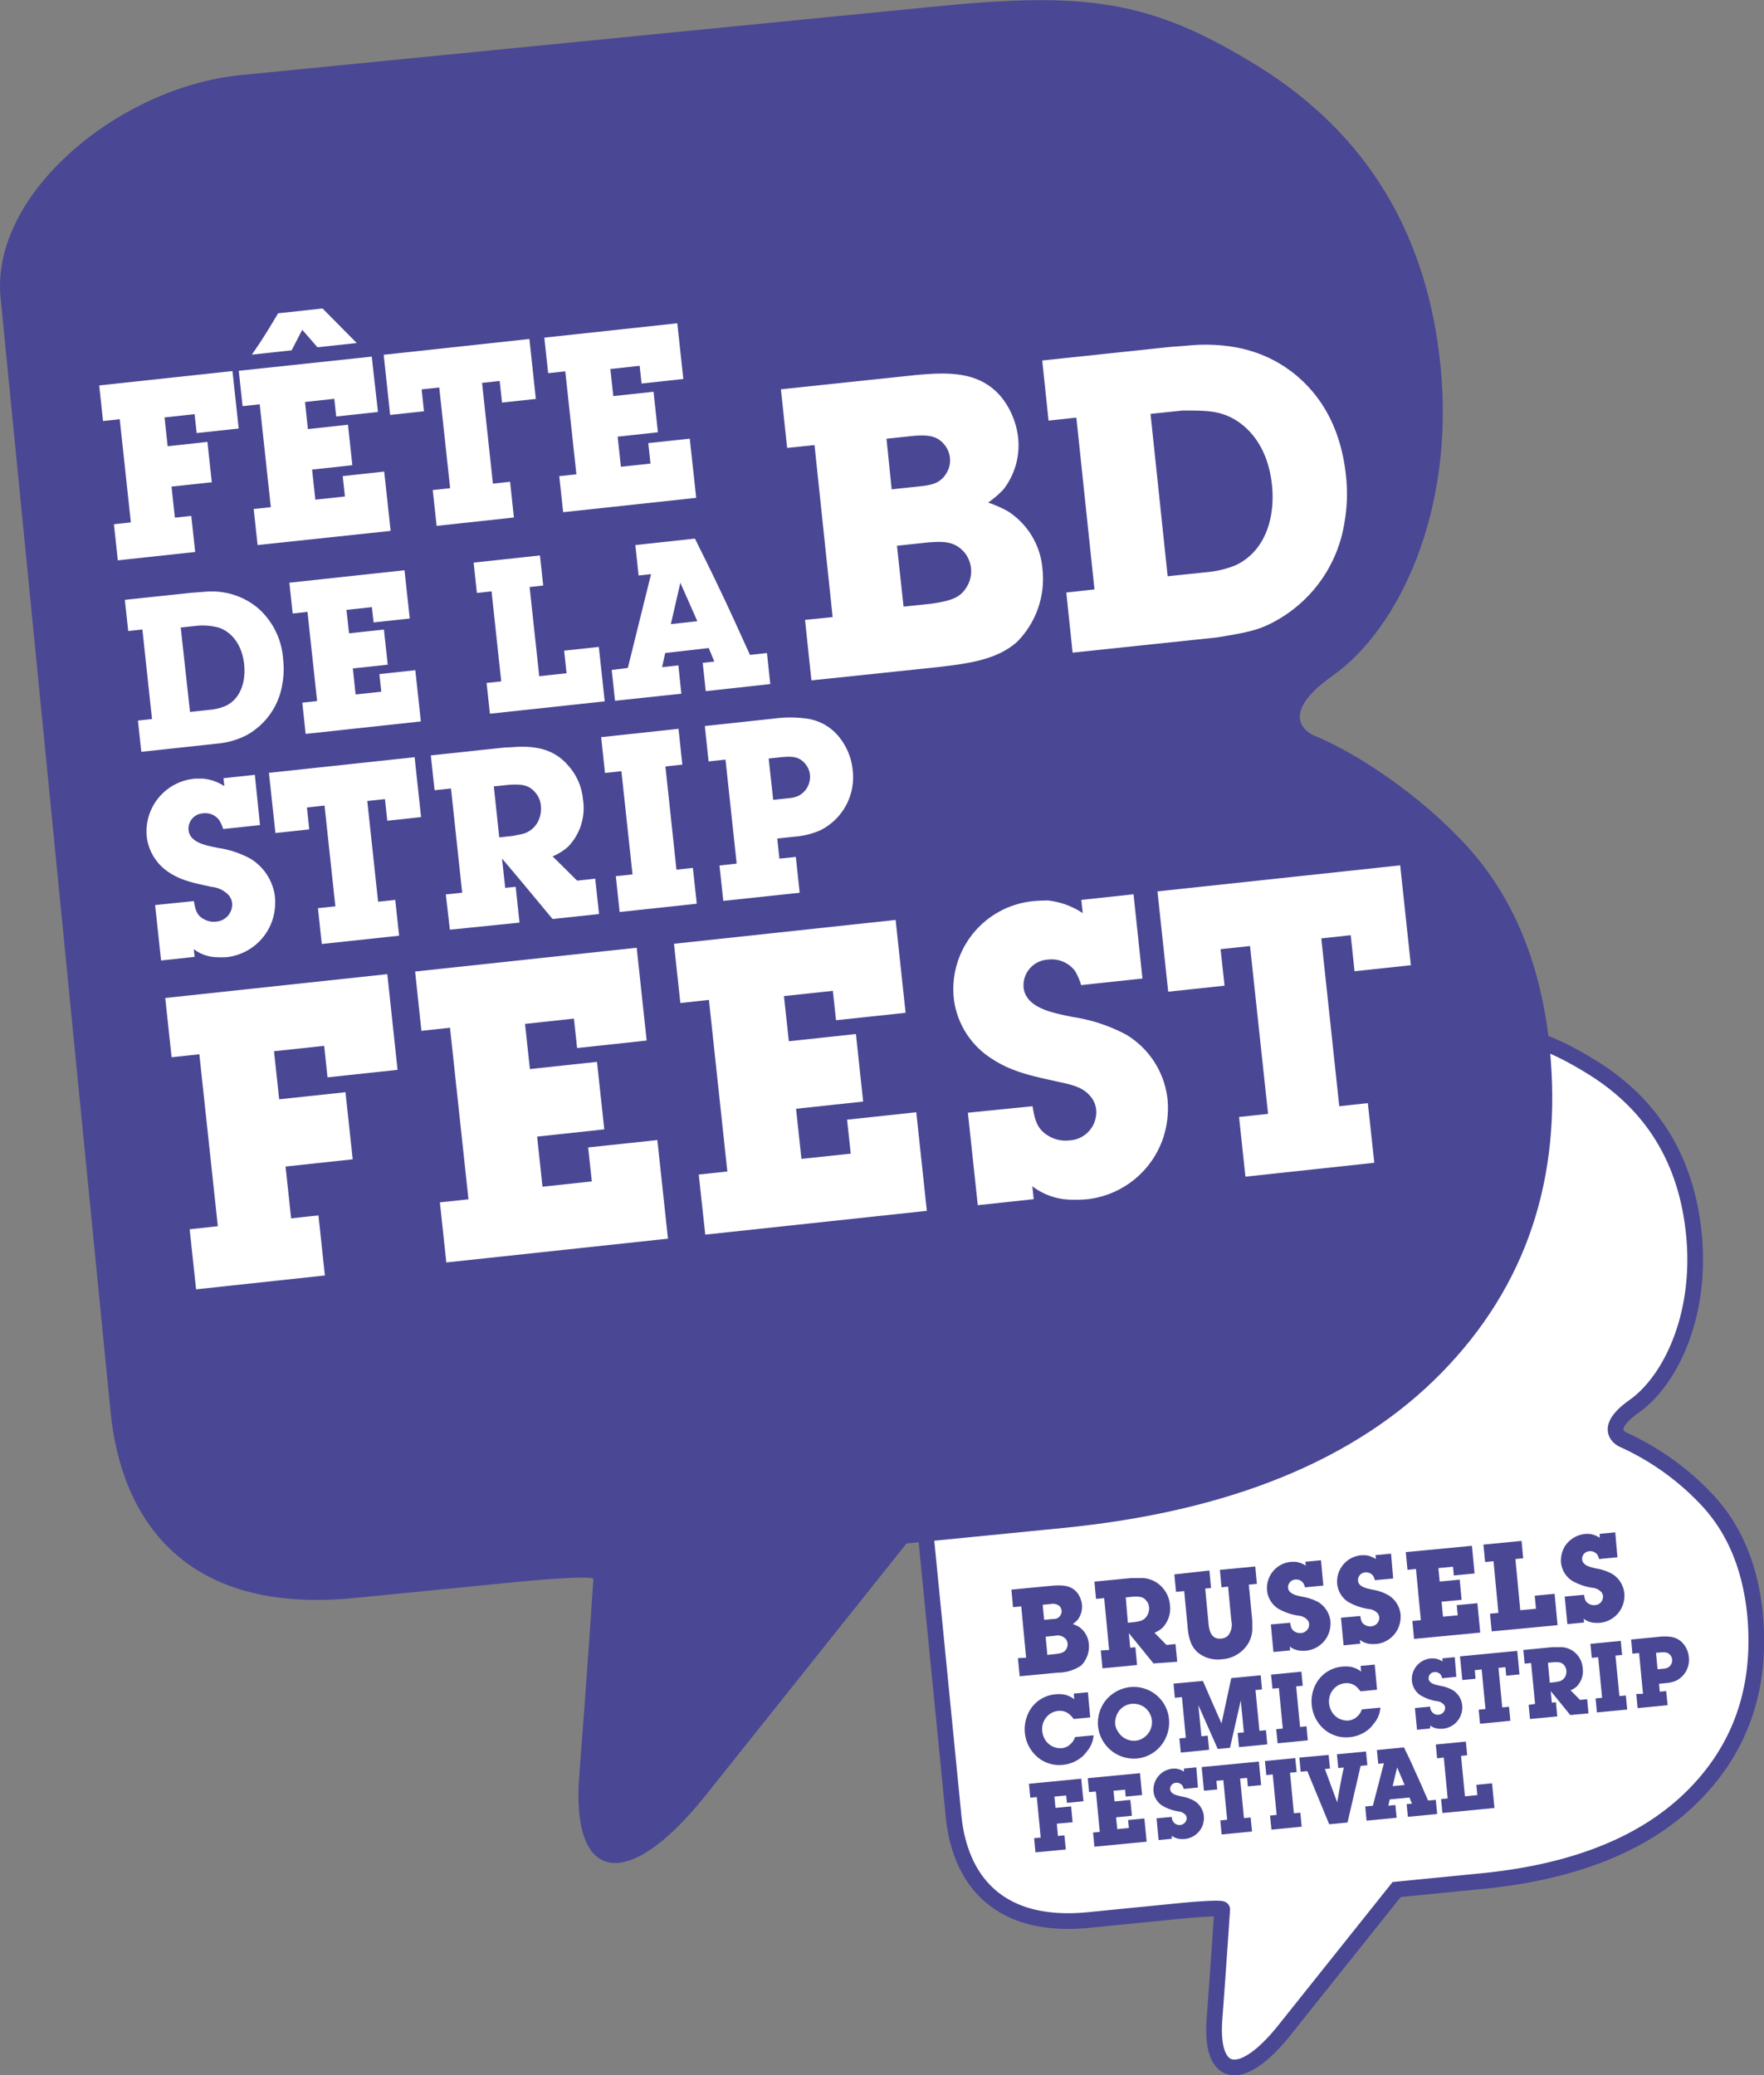<svg xmlns="http://www.w3.org/2000/svg" xmlns:xlink="http://www.w3.org/1999/xlink" viewBox="0 0 249.27 293.19"><rect x="0" y="0" width="249.27" height="293.19" fill="#808080" stroke="none"/><defs><style>.cls-1,.cls-4{fill:none;}.cls-2{clip-path:url(#clip-path);}.cls-3{fill:#fff;}.cls-4{stroke:#4a4894;stroke-miterlimit:10;stroke-width:2.22px;}.cls-5{fill:#4a4894;}</style><clipPath id="clip-path"><rect class="cls-1" width="249.27" height="293.19"/></clipPath></defs><title>Fichier 1</title><g id="Calque_2" data-name="Calque 2"><g id="Calque_1-2" data-name="Calque 1"><g class="cls-2"><path class="cls-3" d="M241.49,212.17a37.42,37.42,0,0,0-12.09-8.76s-3.29-1.33,1.5-4.72c5.17-3.65,9.59-12.87,8.47-24.28Q237.83,158.74,225,150.8c-8.53-5.29-13.59-5.9-25.86-4.69L145,151.48c-9.55,1-19.71,9.31-18.9,17.51l8.65,87.6c.82,8.33,5.72,16,19.15,14.65l13-1.29s5.84-.57,5.81-.2-.49,7.48-1.09,15.47c-.64,8.46,3.79,9.19,9.86,1.62l15.88-19.9,12.27-1.21q19.74-2,29.78-12.18T248,228q-1-9.79-6.47-15.87"/><path class="cls-4" d="M241.49,212.17a37.42,37.42,0,0,0-12.09-8.76s-3.29-1.33,1.5-4.72c5.17-3.65,9.59-12.87,8.47-24.28Q237.83,158.74,225,150.8c-8.53-5.29-13.59-5.9-25.86-4.69L145,151.48c-9.55,1-19.71,9.31-18.9,17.51l8.65,87.6c.82,8.33,5.72,16,19.15,14.65l13-1.29s5.84-.57,5.81-.2-.49,7.48-1.09,15.47c-.64,8.46,3.79,9.19,9.86,1.62l15.88-19.9,12.27-1.21q19.74-2,29.78-12.18T248,228Q247,218.25,241.49,212.17Z"/><path class="cls-5" d="M154.06,242.62l-2.33.23a5.65,5.65,0,0,0-.47-.54,2.09,2.09,0,0,0-1.75-.6,2.41,2.41,0,0,0-.86.25,2.61,2.61,0,0,0-1.37,2.61,3.12,3.12,0,0,0,.29,1,2.54,2.54,0,0,0,2.48,1.4,2,2,0,0,0,1.25-.61,2.1,2.1,0,0,0,.36-.42,3.82,3.82,0,0,0,.26-.54l2.6-.25q0,.31-.09.63a3.78,3.78,0,0,1-.83,1.63,4.47,4.47,0,0,1-.64.73,4.93,4.93,0,0,1-2.81,1.19,4.77,4.77,0,0,1-3.15-.8,5.14,5.14,0,0,1-2.18-3.76,5.27,5.27,0,0,1,.91-3.47,4.68,4.68,0,0,1,3.42-1.94,4.75,4.75,0,0,1,1.31.05,3.48,3.48,0,0,1,1.34.65l-.07-.8,2-.19Z"/><path class="cls-5" d="M157.88,244.42a2.59,2.59,0,0,0,2.59,1.49,2.23,2.23,0,0,0,1-.33,2.62,2.62,0,0,0,1.3-2.53,2.66,2.66,0,0,0-1-1.82,2.71,2.71,0,0,0-1.85-.53,2.61,2.61,0,0,0-1.63.81,2.82,2.82,0,0,0-.71,1.94,2.24,2.24,0,0,0,.28,1m-1.79-4a5.2,5.2,0,0,1,3.64-2.11,5,5,0,0,1,5.48,4.54,5.2,5.2,0,0,1-.81,3.28,5,5,0,0,1-3.71,2.27,5.1,5.1,0,0,1-5.51-4.6,5.21,5.21,0,0,1,.91-3.38"/><path class="cls-5" d="M167.57,245.51l-.55-5.75-1,.09-.19-2,4.15-.38q1.26,2.93,2.63,6l1.38-6.4,4.16-.4.18,2-.92.09.56,5.76.92-.09.19,2-4,.39-.19-2,.88-.08-.44-4.51-1.52,6.69-1.73.16-2.74-6.18.43,4.39.89-.09.2,2-4,.39-.2-2Z"/></g><polygon class="cls-5" points="181.27 244.2 180.72 238.48 179.81 238.56 179.61 236.58 183.9 236.16 184.09 238.15 183.16 238.24 183.71 243.97 184.62 243.88 184.81 245.86 180.54 246.28 180.34 244.29 181.27 244.2"/><g class="cls-2"><path class="cls-5" d="M194.59,238.71l-2.33.23a5.65,5.65,0,0,0-.47-.54,2.05,2.05,0,0,0-1.74-.6,2.5,2.5,0,0,0-.87.25,2.59,2.59,0,0,0-1.36,2.61,2.87,2.87,0,0,0,.29,1,2.52,2.52,0,0,0,2.47,1.4,2,2,0,0,0,1.25-.61,2.1,2.1,0,0,0,.36-.42,3.82,3.82,0,0,0,.26-.54l2.61-.25c0,.21-.06.42-.1.63a3.67,3.67,0,0,1-.83,1.63,4.47,4.47,0,0,1-.64.73,4.86,4.86,0,0,1-2.81,1.19,4.78,4.78,0,0,1-3.15-.8,5.13,5.13,0,0,1-2.17-3.76,5.18,5.18,0,0,1,.9-3.47,4.69,4.69,0,0,1,3.42-1.94,4.75,4.75,0,0,1,1.31.05,3.51,3.51,0,0,1,1.35.65l-.08-.8,2-.19Z"/><path class="cls-5" d="M205.79,236.89l-2,.2a1.63,1.63,0,0,0-.19-.48,1,1,0,0,0-.9-.39.86.86,0,0,0-.82.94c.08.72,1.07.86,1.63,1a5.24,5.24,0,0,1,1.77.61,2.82,2.82,0,0,1,1.34,2.12,2.9,2.9,0,0,1-.14,1.27,3,3,0,0,1-2.56,2.06,6.11,6.11,0,0,1-.62,0,2.24,2.24,0,0,1-1.2-.45l0,.42-1.86.18-.3-3.07,2.15-.2a1.17,1.17,0,0,0,.55,1,1,1,0,0,0,.67.14,1,1,0,0,0,.9-1,.81.81,0,0,0-.2-.45,1.47,1.47,0,0,0-.93-.45,6.7,6.7,0,0,1-2.32-.82,2.76,2.76,0,0,1-1.24-2,2.94,2.94,0,0,1,2.72-3.23h.43a2.56,2.56,0,0,1,1.16.43l0-.44,1.74-.17Z"/></g><polygon class="cls-5" points="214.4 233.22 214.72 236.55 212.84 236.73 212.73 235.53 211.75 235.62 212.28 241.21 213.24 241.12 213.43 243.1 209.14 243.52 208.95 241.53 209.91 241.44 209.37 235.85 208.4 235.95 208.51 237.16 206.64 237.34 206.31 234 214.4 233.22"/><g class="cls-2"><path class="cls-5" d="M219,237.72l.76-.08.45-.08a1.35,1.35,0,0,0,1-.76,1.62,1.62,0,0,0,.13-.81,1.29,1.29,0,0,0-.28-.7c-.38-.49-.84-.49-1.43-.47l-.89.08Zm-2.08,3-.56-5.78-.91.09-.19-1.93,4.11-.4c.31,0,.61,0,.92,0a3.12,3.12,0,0,1,2.61,1.11,3.19,3.19,0,0,1,.75,1.85,3.08,3.08,0,0,1-.85,2.6,2.79,2.79,0,0,1-.87.53l1.35,1.36,1-.1.19,2-2.58.24c-.93-1.15-1.84-2.28-2.76-3.38l.16,1.63.58-.06.19,2-3.86.37-.19-2Z"/></g><polygon class="cls-5" points="226.39 239.85 225.84 234.12 224.93 234.21 224.74 232.23 229.03 231.81 229.22 233.8 228.28 233.89 228.84 239.61 229.75 239.53 229.94 241.51 225.66 241.92 225.47 239.94 226.39 239.85"/><g class="cls-2"><path class="cls-5" d="M234.23,235.82l.87-.08a1.9,1.9,0,0,0,.52-.12,1.16,1.16,0,0,0,.66-1.18,1.05,1.05,0,0,0-.23-.59c-.35-.45-.77-.44-1.31-.42l-.73.07Zm-2.06,3.47-.55-5.76-.94.09-.19-2,3.89-.38a6.91,6.91,0,0,1,1.7,0,2.79,2.79,0,0,1,1.9,1.12,3.38,3.38,0,0,1,.67,1.74,3.28,3.28,0,0,1-1.83,3.35,4.42,4.42,0,0,1-1.47.33l-.91.09.1,1.12.91-.09.2,2-4.24.41-.19-2Z"/></g><polygon class="cls-5" points="147.06 259.6 146.51 253.88 145.59 253.97 145.4 252 152.79 251.28 153.1 254.47 150.77 254.69 150.66 253.65 149 253.81 149.15 255.41 151.36 255.19 151.57 257.43 149.34 257.64 149.5 259.37 150.41 259.28 150.61 261.28 146.32 261.69 146.13 259.69 147.06 259.6"/><polygon class="cls-5" points="161.39 253.59 159.07 253.81 158.98 252.83 157.35 252.99 157.5 254.49 159.73 254.28 159.95 256.52 157.71 256.74 157.88 258.41 159.52 258.25 159.41 257.12 161.71 256.9 162.03 260.18 154.65 260.89 154.46 258.89 155.41 258.8 154.86 253.09 153.9 253.18 153.71 251.21 161.09 250.5 161.39 253.59"/><g class="cls-2"><path class="cls-5" d="M169.28,252.53l-2,.2a2.13,2.13,0,0,0-.2-.48,1,1,0,0,0-.9-.39.86.86,0,0,0-.82.94c.09.72,1.08.86,1.63,1a5.24,5.24,0,0,1,1.77.61,2.85,2.85,0,0,1,1.35,2.12,3.25,3.25,0,0,1-.14,1.27,3,3,0,0,1-2.56,2,3.81,3.81,0,0,1-.63,0,2.26,2.26,0,0,1-1.2-.46l0,.43-1.86.18-.29-3.07,2.15-.2a1.18,1.18,0,0,0,.54,1,1.12,1.12,0,0,0,.67.14,1,1,0,0,0,.9-1,.86.86,0,0,0-.19-.45,1.52,1.52,0,0,0-.94-.46,6.38,6.38,0,0,1-2.32-.82,2.74,2.74,0,0,1-1.24-2,3,3,0,0,1,2.73-3.23,3.47,3.47,0,0,1,.43,0,2.41,2.41,0,0,1,1.15.43l0-.44,1.74-.17Z"/></g><polygon class="cls-5" points="177.89 248.86 178.21 252.19 176.34 252.37 176.22 251.17 175.24 251.26 175.78 256.85 176.73 256.76 176.92 258.74 172.63 259.16 172.44 257.17 173.41 257.08 172.87 251.49 171.89 251.58 172.01 252.8 170.13 252.98 169.81 249.64 177.89 248.86"/><polygon class="cls-5" points="180.4 256.4 179.85 250.68 178.94 250.77 178.75 248.78 183.03 248.37 183.23 250.35 182.29 250.44 182.84 256.17 183.75 256.08 183.94 258.06 179.67 258.48 179.47 256.49 180.4 256.4"/><g class="cls-2"><path class="cls-5" d="M187.75,247.92l.19,1.92-.72.07,1.74,4.72c.17-1,.34-2,.52-2.93.13-.7.27-1.37.42-2l-.79.08-.19-1.95,4.11-.39.19,1.94-.95.09-1.85,8-2.59.25-3.1-7.51-.93.09-.19-2Z"/><path class="cls-5" d="M196.79,252.33l1.7-.16-1.06-2.48ZM194,255.1l1.56-6-.8.08-.19-1.95,3.82-.37c.47,1,1,2,1.41,3,.7,1.51,1.36,3,2,4.51l1.09-.1.2,2-4.14.4-.18-1.79.75-.07-.35-.87-2.79.27-.2.89,1-.1.18,1.8-4.25.41-.19-2Z"/></g><polygon class="cls-5" points="204.57 254.07 204.02 248.3 203.08 248.4 202.89 246.45 207.14 246.04 207.33 247.97 206.46 248.06 207.01 253.77 208.76 253.6 208.62 252.15 210.84 251.93 211.18 255.42 203.83 256.13 203.64 254.16 204.57 254.07"/><g class="cls-2"><path class="cls-5" d="M148,233.79l1.17-.12c.94-.12,1.24-.27,1.5-.68a1.27,1.27,0,0,0-.06-1.44,1.58,1.58,0,0,0-1.54-.46l-1.31.13Zm-.45-4.95,1.15-.11c.51,0,.91-.1,1.16-.55a1,1,0,0,0,.16-.63,1.11,1.11,0,0,0-.37-.71,1.47,1.47,0,0,0-1.14-.24l-1.17.11ZM145,234.19l-.69-7.25-1.16.11-.23-2.48,5.64-.54c1.35-.11,2.75-.17,3.68,1a3.39,3.39,0,0,1,.65,1.67,3,3,0,0,1-.64,2.17,3.48,3.48,0,0,1-.65.56,7.38,7.38,0,0,1,.81.36,3.23,3.23,0,0,1,1.45,2.46,3.79,3.79,0,0,1-1.09,3.05,5.89,5.89,0,0,1-3.32,1l-5.36.51-.25-2.56Z"/><path class="cls-5" d="M159.38,229.25l1-.1.57-.1a1.72,1.72,0,0,0,1.25-1,2,2,0,0,0,.17-1,1.63,1.63,0,0,0-.35-.88c-.48-.63-1.06-.62-1.82-.61l-1.12.11Zm-2.65,3.84-.7-7.32-1.15.11-.23-2.44,5.21-.5c.38,0,.77,0,1.16,0a4,4,0,0,1,3.3,1.41,4.1,4.1,0,0,1,1,2.35,3.91,3.91,0,0,1-1.08,3.29,3.78,3.78,0,0,1-1.1.67l1.7,1.73,1.27-.13.24,2.5L163,235c-1.18-1.45-2.34-2.89-3.49-4.28l.2,2.06.73-.07.24,2.51-4.89.47-.24-2.52Z"/><path class="cls-5" d="M170.9,221.87l.23,2.47-.82.08.47,5a4.29,4.29,0,0,0,.07.5c.25,1.39,1,1.63,1.66,1.57a1.53,1.53,0,0,0,1-.4,2.42,2.42,0,0,0,.49-2.11l-.46-4.83-.93.09-.23-2.46,5-.48.23,2.46-1.14.11.49,5.09c0,.26,0,.52,0,.77a4.2,4.2,0,0,1-1.14,3.19,4.66,4.66,0,0,1-3.19,1.49,4.45,4.45,0,0,1-3.49-1.06,4,4,0,0,1-.86-1.28,7.73,7.73,0,0,1-.44-2l-.5-5.29-1.16.11-.23-2.47Z"/><path class="cls-5" d="M187,224l-2.59.25a2.57,2.57,0,0,0-.25-.61,1.22,1.22,0,0,0-1.14-.49,1.09,1.09,0,0,0-1,1.19c.11.9,1.36,1.09,2.06,1.25a6.82,6.82,0,0,1,2.25.77A3.63,3.63,0,0,1,188,229a4.16,4.16,0,0,1-.18,1.6,3.85,3.85,0,0,1-3.25,2.6,6,6,0,0,1-.79,0,2.77,2.77,0,0,1-1.52-.58l.05.54-2.36.22-.37-3.89,2.73-.24c.09.55.16,1,.69,1.27a1.37,1.37,0,0,0,.84.18,1.21,1.21,0,0,0,1.15-1.29,1,1,0,0,0-.25-.57,1.91,1.91,0,0,0-1.18-.58,8.2,8.2,0,0,1-2.94-1,3.47,3.47,0,0,1-1.57-2.53,3.73,3.73,0,0,1,3.46-4.09c.21,0,.53,0,.54,0a3.3,3.3,0,0,1,1.47.55l-.06-.56,2.21-.21Z"/><path class="cls-5" d="M196.87,223l-2.58.24a2.57,2.57,0,0,0-.25-.61,1.24,1.24,0,0,0-1.14-.49,1.09,1.09,0,0,0-1,1.19c.11.91,1.36,1.09,2.06,1.25a6.79,6.79,0,0,1,2.24.78,3.63,3.63,0,0,1,1.71,2.69,4,4,0,0,1-.19,1.6,3.81,3.81,0,0,1-3.24,2.6,6,6,0,0,1-.79,0,2.77,2.77,0,0,1-1.52-.58l.05.54-2.36.23-.37-3.9,2.73-.24c.09.55.16,1,.68,1.27a1.41,1.41,0,0,0,.85.19,1.22,1.22,0,0,0,1.15-1.29,1.1,1.1,0,0,0-.25-.58,1.86,1.86,0,0,0-1.19-.57,8.44,8.44,0,0,1-2.93-1,3.45,3.45,0,0,1-1.57-2.53,3.73,3.73,0,0,1,3.46-4.08c.21,0,.53,0,.54,0a3.3,3.3,0,0,1,1.47.55l-.06-.56,2.2-.21Z"/></g><polygon class="cls-5" points="208.37 222.29 205.44 222.57 205.32 221.33 203.26 221.53 203.44 223.43 206.27 223.16 206.54 226.01 203.71 226.28 203.91 228.39 205.99 228.2 205.85 226.76 208.77 226.49 209.17 230.64 199.82 231.53 199.58 229 200.78 228.89 200.09 221.65 198.89 221.77 198.65 219.27 208 218.38 208.37 222.29"/><polygon class="cls-5" points="211.74 227.86 211.05 220.56 209.86 220.67 209.62 218.21 215.01 217.69 215.24 220.14 214.14 220.25 214.83 227.48 217.05 227.27 216.87 225.43 219.68 225.16 220.1 229.59 210.79 230.47 210.55 227.97 211.74 227.86"/><g class="cls-2"><path class="cls-5" d="M228.56,220l-2.59.25a2.57,2.57,0,0,0-.25-.61,1.22,1.22,0,0,0-1.14-.49,1.07,1.07,0,0,0-1,1.19c.1.9,1.35,1.08,2,1.25a6.82,6.82,0,0,1,2.25.77,3.63,3.63,0,0,1,1.7,2.7,4.16,4.16,0,0,1-.18,1.6,3.83,3.83,0,0,1-3.25,2.6,6,6,0,0,1-.79,0,2.77,2.77,0,0,1-1.52-.58l.05.54-2.36.22-.37-3.89,2.73-.25c.09.56.16,1,.69,1.28a1.38,1.38,0,0,0,.84.18,1.2,1.2,0,0,0,1.15-1.29,1,1,0,0,0-.25-.57,1.91,1.91,0,0,0-1.18-.58,8.2,8.2,0,0,1-2.94-1,3.47,3.47,0,0,1-1.56-2.53,3.94,3.94,0,0,1,.53-2.33,3.9,3.9,0,0,1,2.92-1.76c.21,0,.53,0,.55,0a3.26,3.26,0,0,1,1.46.55l0-.56,2.2-.21Z"/><path class="cls-5" d="M207.38,119.63c-6.59-7.28-15.81-13.34-21.72-15.73,0,0-5.91-2.4,2.69-8.47,9.3-6.57,17.24-23.14,15.22-43.64Q200.78,23.64,177.8,9.37C162.47-.13,153.37-1.23,131.32,1L34,10.61C16.88,12.3-1.37,27.33.08,42.06L15.62,199.44c1.48,15,10.27,28.7,34.41,26.32l23.38-2.31s10.48-1,10.44-.37-.88,13.45-2,27.81c-1.15,15.19,6.82,16.5,17.73,2.91l28.52-35.75,22.05-2.18q35.46-3.5,53.5-21.88T219,148.15q-1.74-17.6-11.62-28.52"/></g><polygon class="cls-3" points="30.78 173.23 28.17 148.94 24.25 149.36 23.35 140.99 54.73 137.62 56.18 151.14 46.28 152.2 45.81 147.75 38.72 148.51 39.45 155.3 48.82 154.3 49.84 163.78 40.35 164.8 41.14 172.12 45 171.7 45.91 180.19 27.71 182.15 26.8 173.66 30.78 173.23"/><polygon class="cls-3" points="91.38 147 81.55 148.06 81.1 143.9 74.19 144.65 74.88 151.03 84.36 150.01 85.39 159.55 75.9 160.57 76.66 167.65 83.63 166.9 83.11 162.1 92.89 161.06 94.39 174.99 63.07 178.35 62.16 169.86 66.2 169.43 63.59 145.19 59.55 145.63 58.66 137.25 89.97 133.89 91.38 147"/><polygon class="cls-3" points="127.97 143.08 118.14 144.13 117.69 139.98 110.78 140.72 111.47 147.1 120.95 146.08 121.97 155.62 112.49 156.64 113.25 163.72 120.22 162.98 119.7 158.18 129.48 157.13 130.97 171.06 99.66 174.42 98.74 165.93 102.78 165.5 100.18 141.26 96.14 141.7 95.24 133.33 126.56 129.96 127.97 143.08"/><g class="cls-2"><path class="cls-3" d="M161.44,138.24l-8.66.93a9,9,0,0,0-.87-2,4.14,4.14,0,0,0-3.85-1.6,3.64,3.64,0,0,0-3.41,4c.38,3,4.59,3.59,6.95,4.11a23.22,23.22,0,0,1,7.56,2.5,12.19,12.19,0,0,1,5.81,9,13.47,13.47,0,0,1-.54,5.39,12.83,12.83,0,0,1-10.78,8.85,19.61,19.61,0,0,1-2.66.05,9.25,9.25,0,0,1-5.11-1.88l.19,1.82-7.9.85-1.4-13.06,9.14-.92c.31,1.86.58,3.25,2.35,4.25a4.64,4.64,0,0,0,2.84.58,4,4,0,0,0,3.8-4.37,3.49,3.49,0,0,0-.86-1.92c-.81-.92-1.75-1.41-4-1.88-3.52-.81-6.84-1.34-9.9-3.38a11.69,11.69,0,0,1-5.35-8.43,12.5,12.5,0,0,1,11.43-13.84c.7-.07,1.77-.07,1.83-.08A11.09,11.09,0,0,1,153,129l-.2-1.87,7.38-.79Z"/></g><polygon class="cls-3" points="197.86 122.25 199.37 136.36 191.41 137.21 190.87 132.12 186.71 132.57 189.25 156.28 193.29 155.84 194.2 164.27 175.99 166.23 175.09 157.8 179.19 157.36 176.64 133.65 172.48 134.09 173.04 139.25 165.08 140.1 163.56 125.93 197.86 122.25"/><g class="cls-2"><path class="cls-3" d="M36.74,116.56l-5.21.56A4.85,4.85,0,0,0,31,115.9a2.43,2.43,0,0,0-2.3-1,2.17,2.17,0,0,0-2.05,2.42c.23,1.82,2.75,2.16,4.17,2.47a13.74,13.74,0,0,1,4.53,1.5,7.3,7.3,0,0,1,3.5,5.38,8.34,8.34,0,0,1-.33,3.24,7.71,7.71,0,0,1-6.47,5.31,13.83,13.83,0,0,1-1.6,0,5.58,5.58,0,0,1-3.07-1.13l.12,1.09-4.74.51-.84-7.83,5.48-.56c.19,1.12.35,2,1.41,2.55a2.77,2.77,0,0,0,1.71.35,2.43,2.43,0,0,0,2.28-2.62,2.11,2.11,0,0,0-.52-1.16,3.85,3.85,0,0,0-2.39-1.13c-2.12-.48-4.11-.8-5.94-2a7,7,0,0,1-3.21-5.06A7.49,7.49,0,0,1,27.6,110c.43,0,1.07,0,1.1,0a6.61,6.61,0,0,1,3,1.06l-.12-1.12,4.43-.48Z"/></g><polygon class="cls-3" points="58.59 106.97 59.5 115.43 54.73 115.95 54.4 112.89 51.9 113.16 53.43 127.39 55.85 127.13 56.4 132.19 45.47 133.36 44.93 128.3 47.39 128.04 45.86 113.81 43.37 114.07 43.7 117.17 38.92 117.68 38 109.18 58.59 106.97"/><g class="cls-2"><path class="cls-3" d="M70.55,118.3l1.93-.21,1.15-.23a3.4,3.4,0,0,0,2.49-2,4.08,4.08,0,0,0,.31-2.06,3.2,3.2,0,0,0-.73-1.77c-1-1.25-2.15-1.23-3.68-1.17l-2.24.24Zm-5.24,7.81-1.58-14.72-2.32.25-.53-4.92,10.47-1.12c.78,0,1.55-.1,2.33-.11,2.67,0,4.9.61,6.7,2.76a8.25,8.25,0,0,1,2,4.7,7.83,7.83,0,0,1-2.09,6.65,7.6,7.6,0,0,1-2.2,1.38l3.46,3.43,2.56-.28.54,5-6.57.7c-2.41-2.9-4.78-5.77-7.14-8.54l.45,4.14,1.48-.15.54,5.06-9.84,1L63,126.36Z"/></g><polygon class="cls-3" points="89.38 123.53 87.81 108.95 85.49 109.2 84.95 104.14 95.88 102.96 96.42 108.02 94.03 108.28 95.59 122.86 97.91 122.61 98.46 127.67 87.56 128.84 87.02 123.78 89.38 123.53"/><g class="cls-2"><path class="cls-3" d="M109.26,113l2.21-.24a4.25,4.25,0,0,0,1.32-.31,3,3,0,0,0,1.66-3,2.74,2.74,0,0,0-.62-1.49c-.91-1.15-2-1.11-3.35-1l-1.86.2ZM104.1,122l-1.58-14.69-2.39.26-.53-5,9.91-1.07a16.81,16.81,0,0,1,4.33,0,7.09,7.09,0,0,1,4.89,2.82,8.67,8.67,0,0,1,1.75,4.39,8.36,8.36,0,0,1-4.59,8.6,11.38,11.38,0,0,1-3.74.9l-2.32.25.31,2.84,2.32-.24.54,5.06-10.79,1.15-.54-5Z"/><path class="cls-3" d="M26.85,100.58l2.89-.31a7.43,7.43,0,0,0,2.13-.54c2.17-1,2.88-3.51,2.63-5.89-.37-3.37-2.34-4.79-3.61-5.18a8.84,8.84,0,0,0-3-.26l-2.35.25Zm-5.37,1L20.12,88.93l-2,.22-.48-4.41,9.46-1,2-.15a10.18,10.18,0,0,1,7.25,2.23,10.51,10.51,0,0,1,3.66,7.36,11.67,11.67,0,0,1-.1,3.37,10,10,0,0,1-5.08,7.32,11.46,11.46,0,0,1-4.31,1.2l-10.55,1.14-.48-4.41Z"/></g><polygon class="cls-3" points="57.9 87.38 52.79 87.93 52.55 85.77 48.96 86.16 49.32 89.47 54.25 88.94 54.79 93.9 49.86 94.43 50.25 98.11 53.88 97.72 53.61 95.23 58.69 94.68 59.47 101.92 43.19 103.68 42.72 99.27 44.81 99.04 43.45 86.44 41.36 86.67 40.89 82.32 57.16 80.56 57.9 87.38"/><polygon class="cls-3" points="70.83 96.26 69.46 83.54 67.39 83.77 66.93 79.48 76.3 78.47 76.76 82.72 74.84 82.93 76.2 95.53 80.06 95.11 79.72 91.92 84.62 91.39 85.45 99.08 69.23 100.83 68.76 96.48 70.83 96.26"/><g class="cls-2"><path class="cls-3" d="M94.8,88.17l3.74-.41-2.4-5.43Zm-6.08,6.19L92,81.11l-1.76.19L89.78,77l8.42-.91c1.07,2.16,2.17,4.35,3.2,6.52,1.59,3.31,3.08,6.59,4.58,9.91l2.4-.26.47,4.38-9.12,1-.43-4,1.64-.18-.79-1.91L94,92.25l-.44,2L95.86,94l.42,4-9.37,1-.47-4.35Z"/></g><polygon class="cls-3" points="18.49 73.8 16.92 59.22 14.56 59.48 14.02 54.45 32.85 52.42 33.73 60.54 27.79 61.18 27.5 58.51 23.25 58.97 23.69 63.04 29.31 62.43 29.93 68.13 24.24 68.74 24.71 73.13 27.03 72.88 27.58 77.98 16.65 79.16 16.1 74.06 18.49 73.8"/><g class="cls-2"><path class="cls-3" d="M50.41,48.46l-5.55.6-2.15-2.47-1.5,2.9-5.62.61c.58-.85,1.17-1.69,1.71-2.57.71-1.07,1.33-2.17,2-3.27l6.28-.68Zm3,9.74-5.9.64-.27-2.5-4.14.45.41,3.83L49.17,60l.62,5.72-5.69.62.46,4.25,4.18-.45-.31-2.88,5.86-.64L55.2,75,36.4,77l-.55-5.09,2.42-.26L36.7,57.12l-2.42.26-.54-5,18.79-2Z"/></g><polygon class="cls-3" points="74.81 47.89 75.72 56.36 70.94 56.87 70.61 53.82 68.12 54.09 69.65 68.32 72.08 68.06 72.62 73.11 61.7 74.29 61.15 69.23 63.61 68.97 62.07 54.74 59.58 55.01 59.91 58.1 55.13 58.62 54.22 50.12 74.81 47.89"/><polygon class="cls-3" points="96.56 53.54 90.66 54.18 90.39 51.68 86.25 52.13 86.66 55.96 92.35 55.34 92.97 61.07 87.28 61.69 87.74 65.94 91.92 65.49 91.61 62.6 97.47 61.97 98.38 70.33 79.58 72.36 79.03 67.27 81.45 67.01 79.88 52.46 77.46 52.72 76.92 47.7 95.71 45.67 96.56 53.54"/><g class="cls-2"><path class="cls-3" d="M127.68,85.7l3.92-.41c3.15-.45,4.16-1,5-2.36a4.21,4.21,0,0,0-.27-4.83c-1.42-1.69-3.07-1.63-5.19-1.47l-4.39.47ZM126,69.13l3.86-.41c1.7-.18,3-.38,3.89-1.89a3.4,3.4,0,0,0,.49-2.12A3.6,3.6,0,0,0,133,62.35c-1-.89-2.34-.88-3.81-.78l-3.92.41Zm-8.34,18.05-2.56-24.3-3.87.4L110.35,55l18.91-2c4.52-.42,9.22-.68,12.36,3.25a11.22,11.22,0,0,1,2.25,5.57,10.17,10.17,0,0,1-2.07,7.32A13.73,13.73,0,0,1,139.63,71a17.6,17.6,0,0,1,2.73,1.19,10.7,10.7,0,0,1,4.95,8.18,12.65,12.65,0,0,1-3.54,10.26c-2.92,2.67-7.25,3.13-11.11,3.6l-18,1.89-.9-8.55Z"/><path class="cls-3" d="M165,81.41l5.56-.58a13.93,13.93,0,0,0,4.1-1c4.17-2,5.56-6.74,5.08-11.31-.68-6.5-4.47-9.23-6.91-10-1.35-.45-2.72-.54-5.74-.52l-4.51.47Zm-10.34,1.86L152.1,59l-3.93.42-.89-8.49L165.49,49c1.23-.07,2.52-.21,3.76-.28,5.25-.2,9.93,1,13.95,4.33,2.54,2.16,6.16,6.22,7,14.18a23,23,0,0,1-.2,6.48,19.25,19.25,0,0,1-9.83,14.06c-2.12,1.17-3.74,1.58-8.28,2.29l-20.32,2.14-.89-8.49Z"/></g></g></g></svg>